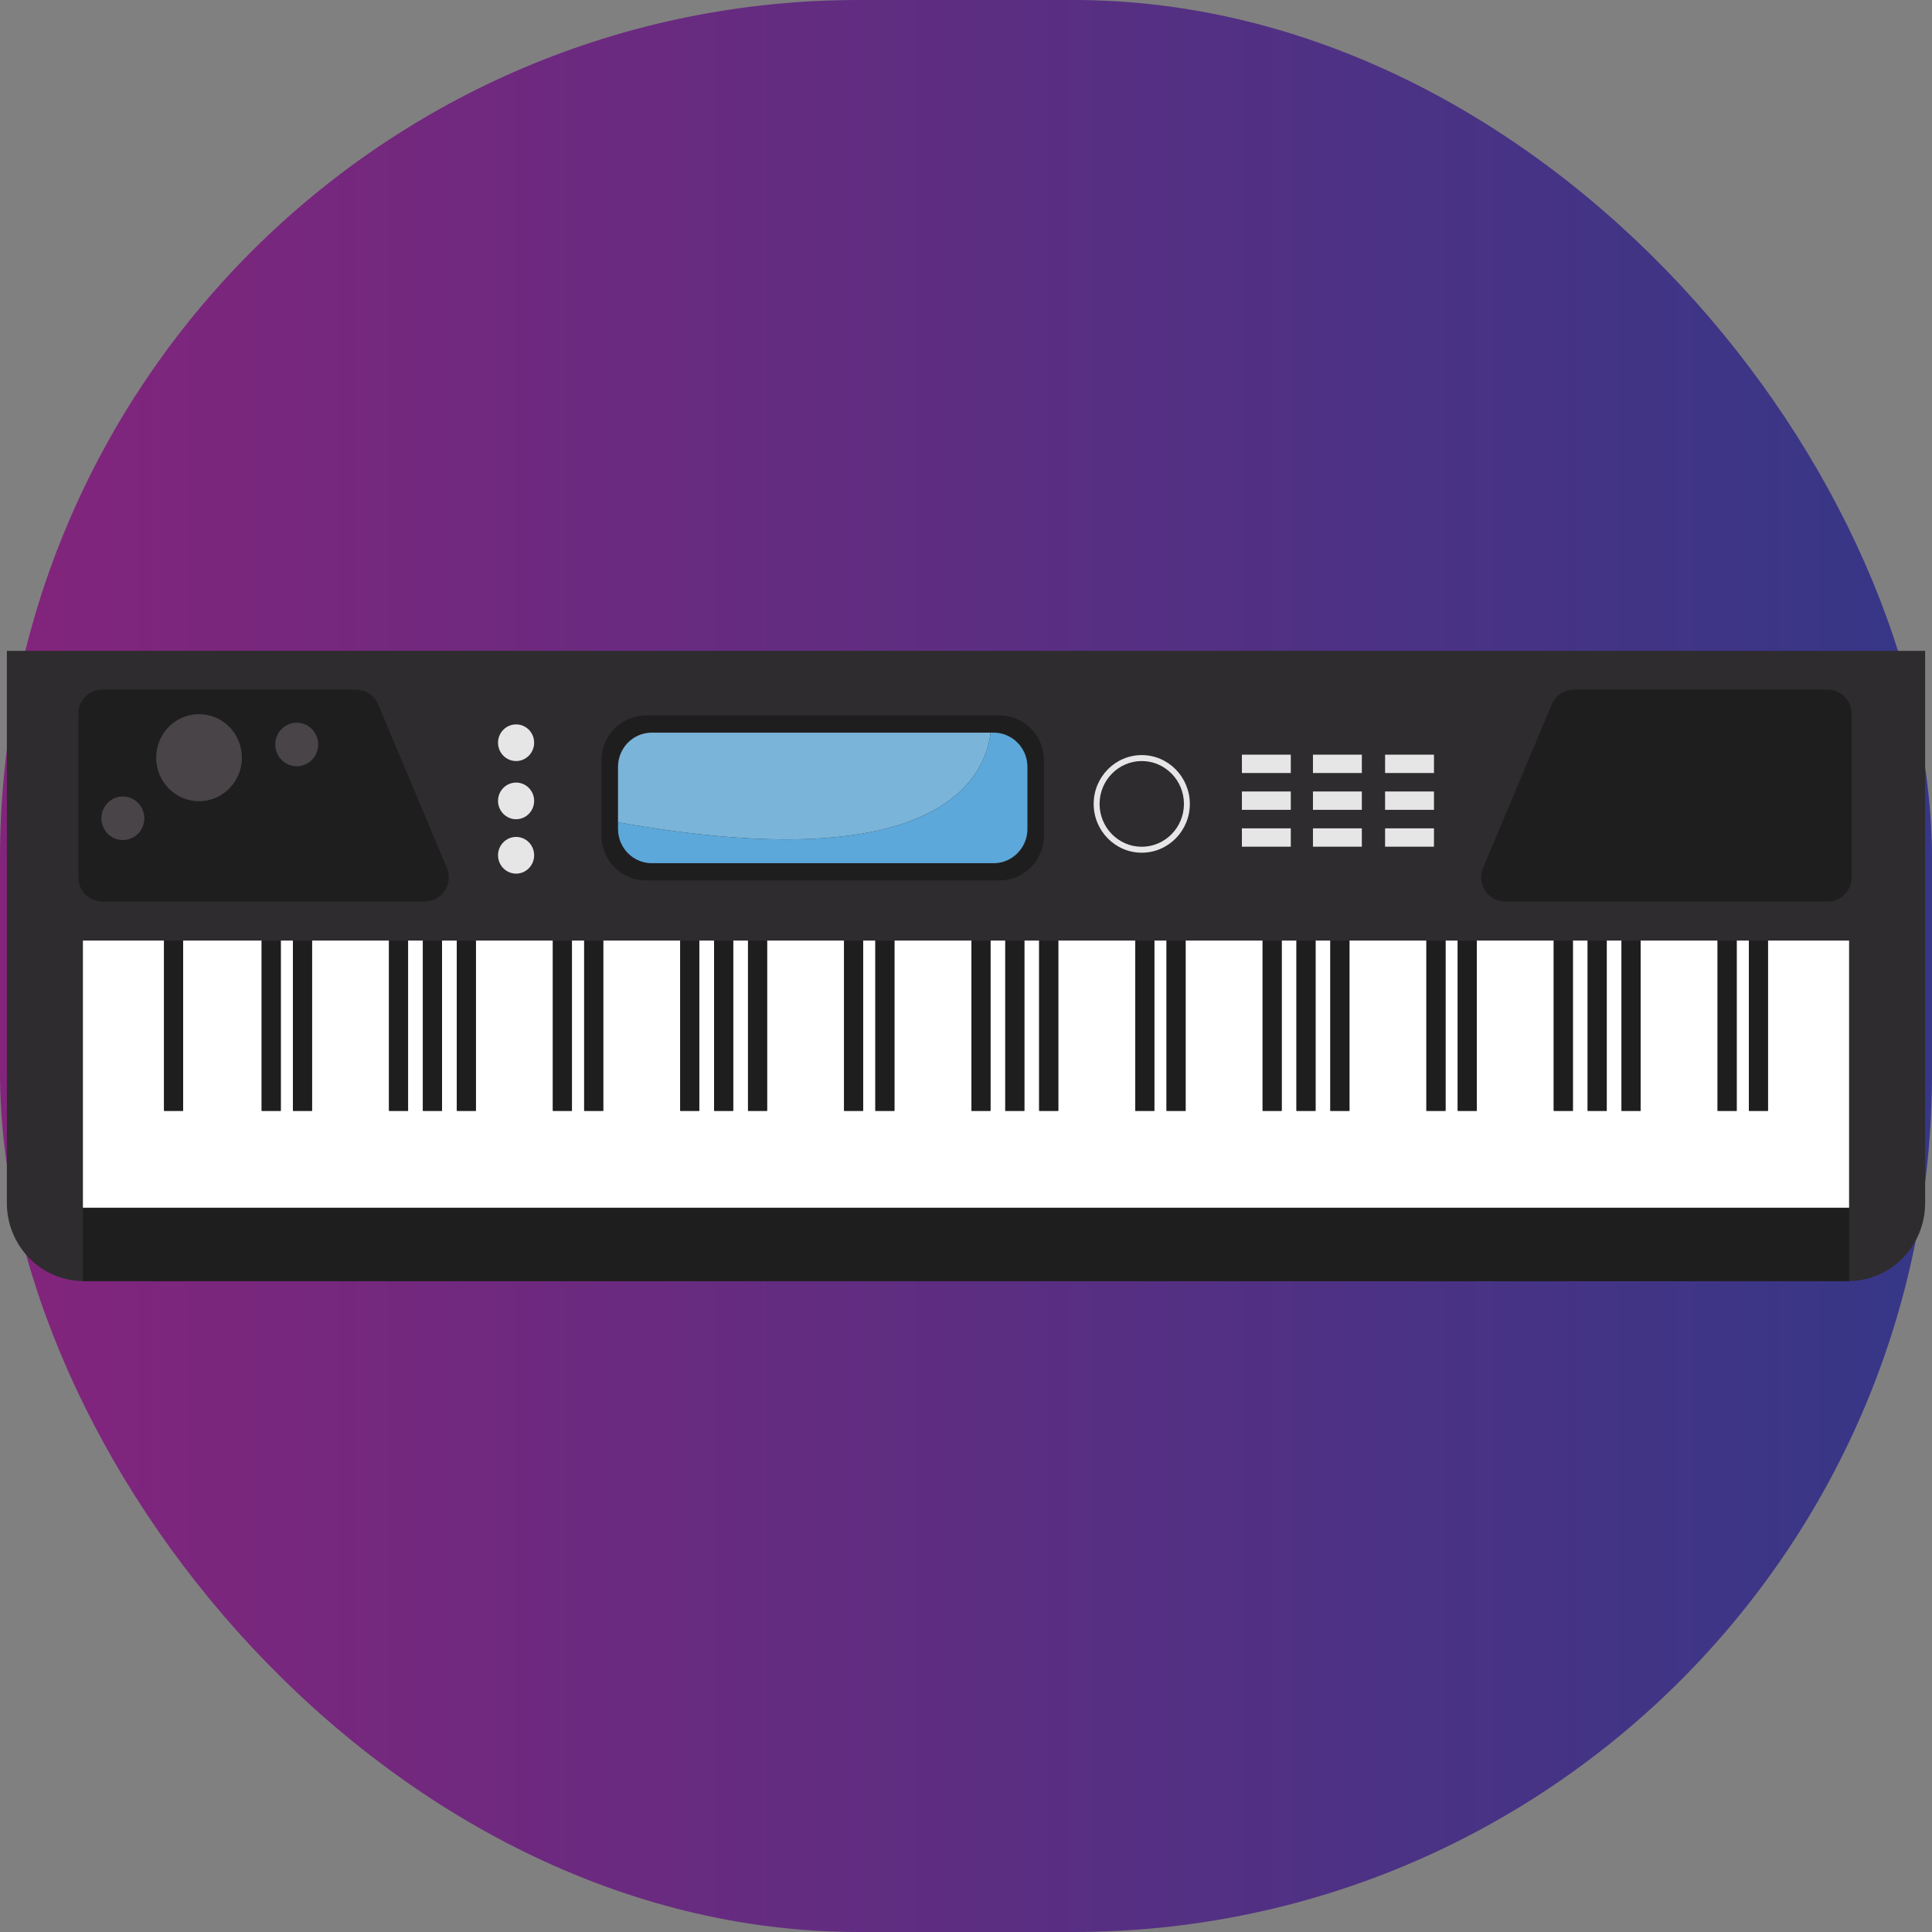 <svg width="36" height="36" viewBox="0 0 36 36" fill="none" xmlns="http://www.w3.org/2000/svg">
<rect x="0" y="0" width="36" height="36" fill="#808080" stroke="none"/>
<rect width="36" height="36" rx="16" fill="url(#paint0_linear_14_16843)"/>
<path d="M0.128 12.128V22.417C0.128 23.215 0.761 23.863 1.545 23.871V23.872H1.561H34.44H34.455V23.871C35.239 23.863 35.872 23.215 35.872 22.417V12.128H0.128Z" fill="#2E2C2E"/>
<path d="M21.275 14.181C20.841 14.181 20.489 14.539 20.489 14.979C20.489 15.42 20.842 15.778 21.275 15.778C21.708 15.778 22.061 15.42 22.061 14.979C22.061 14.54 21.708 14.181 21.275 14.181Z" fill="#2E2C2E"/>
<path d="M1.545 22.504V23.871V23.872H1.561H34.44H34.455V23.871V22.504H1.545Z" fill="#1F1E1F"/>
<path d="M34.455 17.526H32.943V20.699H32.588V17.526H32.361V20.699H32.005V17.526H30.57V20.699H30.215V17.526H29.939V20.699H29.584V17.526H29.308V20.699H28.952V17.526H27.518V20.699H27.162V17.526H26.935V20.699H26.579V17.526H25.145V20.699H24.79V17.526H24.513V20.699H24.158V17.526H23.882V20.699H23.527V17.526H22.092V20.699H21.737V17.526H21.509V20.699H21.154V17.526H19.719V20.699H19.364V17.526H19.087V20.699H18.732V17.526H18.456V20.699H18.101V17.526H16.666V20.699H16.311V17.526H16.083V20.699H15.728V17.526H14.293V20.699H13.938V17.526H13.662V20.699H13.306V17.526H13.03V20.699H12.675V17.526H11.24V20.699H10.885V17.526H10.657V20.699H10.302V17.526H8.867V20.699H8.512V17.526H8.236V20.699H7.88V17.526H7.604V20.699H7.249V17.526H5.814V20.699H5.459V17.526H5.231V20.699H4.876V17.526H3.412V20.699H3.057V17.526H1.545V22.504H34.455V17.526Z" fill="white"/>
<path d="M3.412 17.526H3.057V20.699H3.412V17.526Z" fill="#1F1E1F"/>
<path d="M5.232 17.526H4.876V20.699H5.232V17.526Z" fill="#1F1E1F"/>
<path d="M5.814 17.526H5.459V20.699H5.814V17.526Z" fill="#1F1E1F"/>
<path d="M10.657 17.526H10.302V20.699H10.657V17.526Z" fill="#1F1E1F"/>
<path d="M11.24 17.526H10.885V20.699H11.24V17.526Z" fill="#1F1E1F"/>
<path d="M7.604 17.526H7.249V20.699H7.604V17.526Z" fill="#1F1E1F"/>
<path d="M8.236 17.526H7.88V20.699H8.236V17.526Z" fill="#1F1E1F"/>
<path d="M8.867 17.526H8.512V20.699H8.867V17.526Z" fill="#1F1E1F"/>
<path d="M13.03 17.526H12.675V20.699H13.03V17.526Z" fill="#1F1E1F"/>
<path d="M13.662 17.526H13.306V20.699H13.662V17.526Z" fill="#1F1E1F"/>
<path d="M14.293 17.526H13.938V20.699H14.293V17.526Z" fill="#1F1E1F"/>
<path d="M16.083 17.526H15.728V20.699H16.083V17.526Z" fill="#1F1E1F"/>
<path d="M16.666 17.526H16.311V20.699H16.666V17.526Z" fill="#1F1E1F"/>
<path d="M21.509 17.526H21.154V20.699H21.509V17.526Z" fill="#1F1E1F"/>
<path d="M22.092 17.526H21.737V20.699H22.092V17.526Z" fill="#1F1E1F"/>
<path d="M18.456 17.526H18.101V20.699H18.456V17.526Z" fill="#1F1E1F"/>
<path d="M19.087 17.526H18.732V20.699H19.087V17.526Z" fill="#1F1E1F"/>
<path d="M19.719 17.526H19.363V20.699H19.719V17.526Z" fill="#1F1E1F"/>
<path d="M23.882 17.526H23.527V20.699H23.882V17.526Z" fill="#1F1E1F"/>
<path d="M24.513 17.526H24.158V20.699H24.513V17.526Z" fill="#1F1E1F"/>
<path d="M25.145 17.526H24.789V20.699H25.145V17.526Z" fill="#1F1E1F"/>
<path d="M26.935 17.526H26.579V20.699H26.935V17.526Z" fill="#1F1E1F"/>
<path d="M27.517 17.526H27.162V20.699H27.517V17.526Z" fill="#1F1E1F"/>
<path d="M32.36 17.526H32.005V20.699H32.36V17.526Z" fill="#1F1E1F"/>
<path d="M32.943 17.526H32.588V20.699H32.943V17.526Z" fill="#1F1E1F"/>
<path d="M29.308 17.526H28.952V20.699H29.308V17.526Z" fill="#1F1E1F"/>
<path d="M29.939 17.526H29.584V20.699H29.939V17.526Z" fill="#1F1E1F"/>
<path d="M30.57 17.526H30.215V20.699H30.57V17.526Z" fill="#1F1E1F"/>
<path d="M18.626 13.331H12.034C11.577 13.331 11.207 13.707 11.207 14.17V15.566C11.207 16.029 11.577 16.405 12.034 16.405H18.626C19.083 16.405 19.453 16.029 19.453 15.566V14.17C19.453 13.707 19.083 13.331 18.626 13.331ZM19.144 15.445C19.144 15.511 19.134 15.575 19.116 15.635C19.11 15.655 19.103 15.675 19.095 15.694C19.071 15.751 19.039 15.804 19.001 15.852C18.949 15.915 18.886 15.968 18.815 16.007C18.726 16.056 18.623 16.084 18.515 16.084H12.146C12.124 16.084 12.102 16.083 12.081 16.081C12.039 16.077 11.998 16.068 11.958 16.055C11.899 16.037 11.844 16.01 11.793 15.975C11.76 15.952 11.729 15.926 11.7 15.897C11.643 15.839 11.597 15.77 11.565 15.694C11.549 15.656 11.537 15.616 11.529 15.574C11.52 15.532 11.516 15.489 11.516 15.445V15.322V14.291C11.516 13.938 11.798 13.652 12.146 13.652H18.459H18.515C18.624 13.652 18.726 13.68 18.815 13.729C18.886 13.768 18.949 13.821 19.001 13.884C19.039 13.932 19.071 13.985 19.095 14.042C19.103 14.061 19.11 14.081 19.116 14.101C19.134 14.161 19.144 14.225 19.144 14.291V15.445Z" fill="#1F1E1F"/>
<path d="M18.459 13.652H12.145C11.797 13.652 11.516 13.938 11.516 14.291V15.322C17.444 16.382 18.35 14.53 18.459 13.652Z" fill="#7AB4D9"/>
<path d="M9.617 13.498C9.431 13.498 9.28 13.651 9.28 13.839C9.28 14.028 9.431 14.181 9.617 14.181C9.802 14.181 9.953 14.028 9.953 13.839C9.953 13.651 9.803 13.498 9.617 13.498Z" fill="#E6E6E6"/>
<path d="M9.617 14.582C9.431 14.582 9.28 14.735 9.28 14.923C9.28 15.112 9.431 15.265 9.617 15.265C9.802 15.265 9.953 15.112 9.953 14.923C9.953 14.735 9.803 14.582 9.617 14.582Z" fill="#E6E6E6"/>
<path d="M9.617 15.595C9.431 15.595 9.28 15.748 9.28 15.937C9.28 16.125 9.431 16.279 9.617 16.279C9.802 16.279 9.953 16.126 9.953 15.937C9.953 15.748 9.803 15.595 9.617 15.595Z" fill="#E6E6E6"/>
<path d="M21.275 14.07C20.781 14.07 20.379 14.478 20.379 14.98C20.379 15.481 20.781 15.889 21.275 15.889C21.769 15.889 22.171 15.481 22.171 14.98C22.17 14.478 21.769 14.07 21.275 14.07ZM21.275 15.778C20.841 15.778 20.489 15.42 20.489 14.98C20.489 14.54 20.842 14.181 21.275 14.181C21.708 14.181 22.061 14.539 22.061 14.98C22.061 15.42 21.708 15.778 21.275 15.778Z" fill="#E6E6E6"/>
<path d="M24.052 14.062H23.141V14.404H24.052V14.062Z" fill="#E6E6E6"/>
<path d="M25.376 14.062H24.465V14.404H25.376V14.062Z" fill="#E6E6E6"/>
<path d="M26.72 14.062H25.809V14.404H26.72V14.062Z" fill="#E6E6E6"/>
<path d="M24.052 14.748H23.141V15.09H24.052V14.748Z" fill="#E6E6E6"/>
<path d="M25.376 14.748H24.465V15.09H25.376V14.748Z" fill="#E6E6E6"/>
<path d="M26.72 14.748H25.809V15.09H26.72V14.748Z" fill="#E6E6E6"/>
<path d="M24.052 15.435H23.141V15.777H24.052V15.435Z" fill="#E6E6E6"/>
<path d="M25.376 15.435H24.465V15.777H25.376V15.435Z" fill="#E6E6E6"/>
<path d="M26.72 15.435H25.809V15.777H26.72V15.435Z" fill="#E6E6E6"/>
<path d="M34.058 12.851H29.325C29.147 12.851 28.986 12.959 28.916 13.125L27.636 16.169C27.51 16.467 27.725 16.798 28.045 16.798H34.058C34.304 16.798 34.503 16.596 34.503 16.346V13.303C34.503 13.053 34.304 12.851 34.058 12.851Z" fill="#1F1E1F"/>
<path d="M7.046 13.125C6.976 12.959 6.815 12.851 6.637 12.851H1.904C1.658 12.851 1.459 13.053 1.459 13.303V16.346C1.459 16.596 1.658 16.798 1.904 16.798H7.918C8.237 16.798 8.452 16.467 8.326 16.169L7.046 13.125ZM2.606 15.494C2.472 15.671 2.221 15.705 2.046 15.569C1.872 15.432 1.839 15.178 1.973 15.001C2.107 14.823 2.358 14.79 2.532 14.926C2.707 15.062 2.74 15.317 2.606 15.494ZM4.342 14.612C4.073 14.967 3.572 15.033 3.223 14.761C2.874 14.488 2.808 13.98 3.076 13.625C3.345 13.27 3.845 13.203 4.195 13.476C4.544 13.748 4.61 14.257 4.342 14.612ZM5.846 14.119C5.712 14.296 5.461 14.33 5.287 14.193C5.112 14.057 5.079 13.803 5.213 13.625C5.347 13.448 5.598 13.415 5.773 13.551C5.947 13.687 5.98 13.941 5.846 14.119Z" fill="#1F1E1F"/>
<path d="M5.772 13.551C5.598 13.415 5.347 13.448 5.213 13.625C5.079 13.803 5.112 14.057 5.287 14.193C5.461 14.33 5.712 14.296 5.846 14.119C5.98 13.941 5.947 13.687 5.772 13.551Z" fill="#484447"/>
<path d="M2.532 14.926C2.358 14.79 2.107 14.823 1.973 15.001C1.839 15.178 1.872 15.432 2.046 15.569C2.221 15.705 2.472 15.671 2.606 15.494C2.74 15.317 2.707 15.062 2.532 14.926Z" fill="#484447"/>
<path d="M4.195 13.476C3.845 13.203 3.344 13.27 3.076 13.625C2.808 13.98 2.873 14.488 3.223 14.761C3.572 15.033 4.073 14.967 4.341 14.612C4.61 14.257 4.544 13.748 4.195 13.476Z" fill="#484447"/>
<path d="M19.095 14.042C19.071 13.985 19.039 13.931 19.001 13.884C18.949 13.821 18.886 13.768 18.815 13.729C18.726 13.68 18.623 13.652 18.515 13.652H18.459C18.35 14.531 17.444 16.382 11.516 15.322V15.445C11.516 15.489 11.52 15.532 11.529 15.574C11.537 15.615 11.549 15.655 11.565 15.694C11.597 15.77 11.643 15.839 11.7 15.897C11.729 15.926 11.76 15.952 11.793 15.975C11.844 16.009 11.899 16.037 11.958 16.055C11.997 16.068 12.039 16.076 12.081 16.081C12.102 16.083 12.124 16.084 12.145 16.084H18.515C18.623 16.084 18.726 16.056 18.815 16.007C18.886 15.968 18.949 15.915 19 15.851C19.039 15.804 19.071 15.751 19.095 15.694C19.103 15.675 19.11 15.655 19.116 15.635C19.134 15.575 19.144 15.511 19.144 15.445V14.29C19.144 14.224 19.134 14.161 19.116 14.101C19.11 14.081 19.103 14.061 19.095 14.042Z" fill="#5CA8DA"/>
<defs>
<linearGradient id="paint0_linear_14_16843" x1="0" y1="18" x2="36" y2="18" gradientUnits="userSpaceOnUse">
<stop stop-color="#83247C"/>
<stop offset="1" stop-color="#363787"/>
</linearGradient>
</defs>
</svg>
